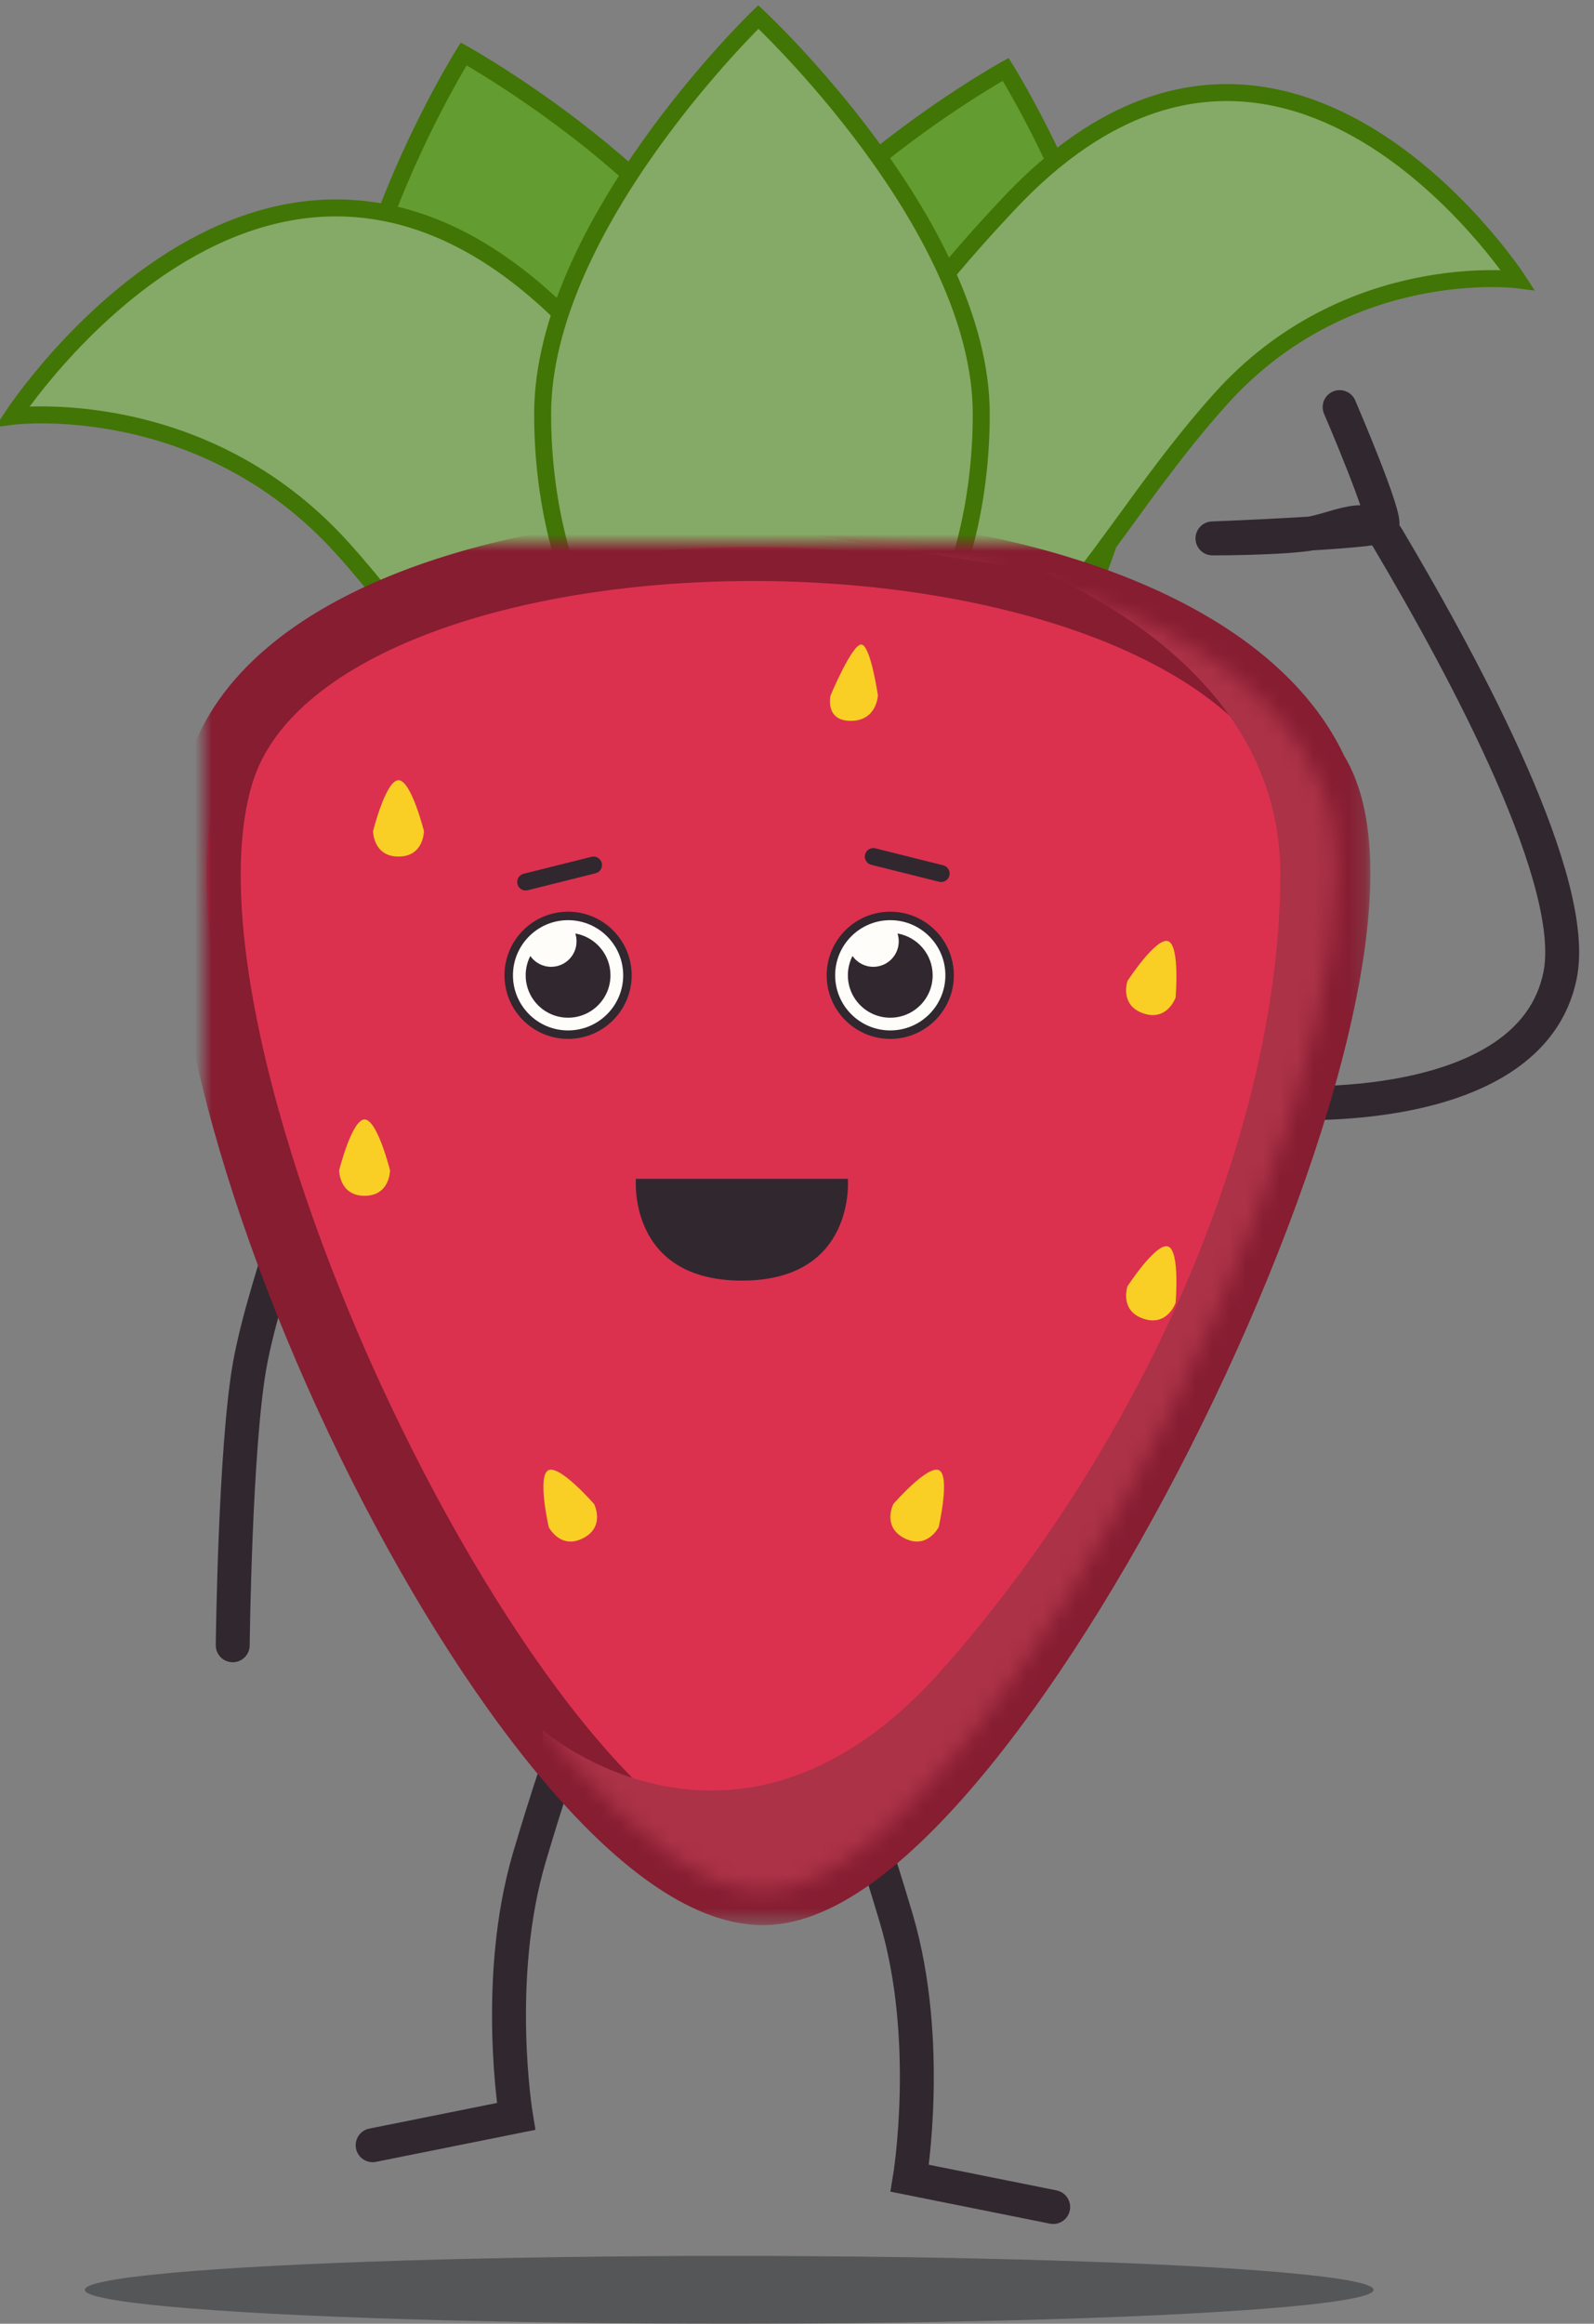 <?xml version="1.0" encoding="UTF-8"?>
<svg width="94px" height="137px" viewBox="0 0 94 137" version="1.1" xmlns="http://www.w3.org/2000/svg" xmlns:xlink="http://www.w3.org/1999/xlink">
    <rect x="0" y="0" width="94" height="137" fill="#808080" stroke="none"/>
    <!-- Generator: Sketch 42 (36781) - http://www.bohemiancoding.com/sketch -->
    <title>Strawberry</title>
    <desc>Created with Sketch.</desc>
    <defs>
        <path d="M33,79.5 C46.5,79.5 73,25.5 65.5,13.5 C57.238,-4.323 6.5,-4 1,13.5 C-4.5,31 19.5,79.5 33,79.5 Z" id="path-1"></path>
        <mask id="mask-3" maskContentUnits="userSpaceOnUse" maskUnits="objectBoundingBox" x="-2" y="-2" width="70.617" height="83.246">
            <rect x="-1.805" y="-1.746" width="70.617" height="83.246" fill="white"></rect>
            <use xlink:href="#path-1" fill="black"></use>
        </mask>
    </defs>
    <g id="Page-1" stroke="none" stroke-width="1" fill="none" fill-rule="evenodd">
        <g id="Strawberry" transform="translate(0, -2)">
            <path d="M26.68,100.47 C26.68,100.47 27.232,104.809 28.989,112.121 C30.746,119.433 35.953,125.771 35.953,125.771 L29.479,131.47" id="StrawberryLeg1" stroke="#31272F" stroke-width="2" stroke-linecap="round" transform="translate(31.316, 115.97) rotate(30) translate(-31.316, -115.97) "></path>
            <path d="M48.129,104.113 C48.129,104.113 48.681,108.453 50.438,115.765 C52.196,123.077 57.403,129.415 57.403,129.415 L50.928,135.113" id="StrawberryLeg2" stroke="#31272F" stroke-width="2" stroke-linecap="round" transform="translate(52.766, 119.613) scale(-1, 1) rotate(30) translate(-52.766, -119.613) "></path>
            <path d="M13.724,68 C13.724,68 17.355,77.598 18.224,82.5 C19.094,87.402 19.224,99 19.224,99" id="StrawberryArm1" stroke="#31272F" stroke-width="2" stroke-linecap="round" transform="translate(16.474, 83.5) scale(-1, 1) translate(-16.474, -83.5) "></path>
            <path d="M88.072,26.039 C88.072,26.039 73.342,25.007 71.624,33.539 C70.523,39.008 76.994,51.226 81.784,59.297 C82.881,61.145 84.728,59.786 86.624,59.539 C88.52,59.292 92.124,59.297 92.124,59.297 C92.124,59.297 82.48,59.671 82.124,60.039 C81.767,60.407 84.624,67.039 84.624,67.039" id="StrawberryArm2" stroke="#31272F" stroke-width="2" stroke-linecap="round" stroke-linejoin="round" transform="translate(81.812, 46.52) scale(-1, -1) translate(-81.812, -46.52) "></path>
            <g>
                <g id="Head" stroke="#417505">
                    <path d="M33.036,48.095 C33.036,48.095 45.757,35.85 45.757,24.689 C45.757,13.529 39.967,4.481 32.824,4.481 C25.682,4.481 19.891,13.529 19.891,24.689 C19.891,35.85 33.036,48.095 33.036,48.095 Z" id="Oval-8-Copy-5" fill="#639C31" transform="translate(32.824, 26.288) rotate(166) translate(-32.824, -26.288) "></path>
                    <path d="M54.036,49.003 C54.036,49.003 66.757,36.757 66.757,25.597 C66.757,14.436 60.967,5.388 53.824,5.388 C46.682,5.388 40.891,14.436 40.891,25.597 C40.891,36.757 54.036,49.003 54.036,49.003 Z" id="Oval-8-Copy-6" fill="#639C31" transform="translate(53.824, 27.196) scale(-1, 1) rotate(166) translate(-53.824, -27.196) "></path>
                    <path d="M55.035,42.293 C55.035,42.293 79.825,48.902 80.341,25.563 C80.856,2.223 73.736,4.464 66.593,4.464 C59.45,4.464 63.356,14.22 63.356,25.381 C63.356,36.541 55.035,42.293 55.035,42.293 Z" id="Oval-8-Copy-3" fill="#85A966" transform="translate(67.701, 23.781) rotate(222) translate(-67.701, -23.781) "></path>
                    <path d="M10.893,53.013 C10.893,53.013 38.473,60.366 39.046,34.4 C39.619,8.434 31.698,10.927 23.752,10.927 C15.805,10.927 20.151,21.781 20.151,34.198 C20.151,46.614 10.893,53.013 10.893,53.013 Z" id="Oval-8-Copy-4" fill="#85A966" transform="translate(24.985, 32.418) scale(-1, 1) rotate(222) translate(-24.985, -32.418) "></path>
                    <path d="M45.145,46.614 C45.145,46.614 57.866,34.369 57.866,23.208 C57.866,12.048 52.076,3 44.933,3 C37.79,3 32,12.048 32,23.208 C32,34.369 45.145,46.614 45.145,46.614 Z" id="Oval-8-Copy-2" fill="#85A966" transform="translate(44.933, 24.807) rotate(180) translate(-44.933, -24.807) "></path>
                </g>
                <g id="Body-+-Shadow" transform="translate(5, 34)">
                    <ellipse id="Oval-9" fill-opacity="0.464" fill="#24262A" cx="38" cy="103" rx="38" ry="2"></ellipse>
                    <g id="Body" transform="translate(7, 0)">
                        <mask id="mask-2" fill="white">
                            <use xlink:href="#path-1"></use>
                        </mask>
                        <g id="Triangle">
                            <use fill="#DB314E" fill-rule="evenodd" xlink:href="#path-1"></use>
                            <use stroke="#861D31" mask="url(#mask-3)" stroke-width="4" xlink:href="#path-1"></use>
                        </g>
                        <path d="M20,70 C20,70 31.5,80 43.5,66.5 C55.5,53 63.5,34.5 63.5,19.5 C63.5,4.5 43.5,-2.5 30,-2.5 C16.5,-2.5 80,6 80,6 L63.5,73.5 L20.5,87 L20,70 Z" id="Path-17" fill="#AB3247" mask="url(#mask-2)"></path>
                        <g id="EYE-2" mask="url(#mask-2)">
                            <g transform="translate(18, 19)">
                                <circle id="Oval-5" stroke="#31272F" stroke-width="0.5" fill="#FEFDF9" fill-rule="evenodd" cx="3.5" cy="6.5" r="3.5"></circle>
                                <path d="M1.273,5.363 C1.098,5.704 1,6.091 1,6.5 C1,7.881 2.119,9 3.5,9 C4.881,9 6,7.881 6,6.5 C6,5.265 5.104,4.239 3.927,4.036 C3.974,4.182 4,4.338 4,4.5 C4,5.328 3.328,6 2.5,6 C1.993,6 1.544,5.748 1.273,5.363 Z" id="Combined-Shape" stroke="none" fill="#31272F" fill-rule="evenodd"></path>
                                <path d="M1,1 L5,0" id="Path-4" stroke="#31272F" stroke-width="1" stroke-linecap="round" fill="none"></path>
                            </g>
                        </g>
                        <g id="EYE-2-Copy" mask="url(#mask-2)">
                            <g transform="translate(37, 18)">
                                <circle id="Oval-5" stroke="#31272F" stroke-width="0.5" fill="#FEFDF9" fill-rule="evenodd" cx="3.5" cy="7.5" r="3.5"></circle>
                                <path d="M1.273,6.363 C1.098,6.704 1,7.091 1,7.5 C1,8.881 2.119,10 3.5,10 C4.881,10 6,8.881 6,7.5 C6,6.265 5.104,5.239 3.927,5.036 C3.974,5.182 4,5.338 4,5.5 C4,6.328 3.328,7 2.5,7 C1.993,7 1.544,6.748 1.273,6.363 Z" id="Combined-Shape" stroke="none" fill="#31272F" fill-rule="evenodd"></path>
                                <path d="M2.5,0.5 L6.5,1.5" id="Path-4" stroke="#31272F" stroke-width="1" stroke-linecap="round" fill="none"></path>
                            </g>
                        </g>
                        <path d="M25.5,37.5 L38,37.5 C38,37.5 38.5,43.5 31.75,43.5 C25,43.5 25.5,37.5 25.5,37.5 Z" id="Path-15" fill="#31272F" mask="url(#mask-2)"></path>
                        <path d="M9.5,34 C8.75,34 8,37 8,37 C8,37 8,38.5 9.5,38.5 C11,38.5 11,37 11,37 C11,37 10.25,34 9.5,34 Z" id="Path-16" fill="#F9CF26" mask="url(#mask-2)"></path>
                        <path d="M21.358,54.436 C20.608,54.436 19.858,57.436 19.858,57.436 C19.858,57.436 19.858,58.936 21.358,58.936 C22.858,58.936 22.858,57.436 22.858,57.436 C22.858,57.436 22.108,54.436 21.358,54.436 Z" id="Path-16-Copy-4" fill="#F9CF26" mask="url(#mask-2)" transform="translate(21.358, 56.686) rotate(-27) translate(-21.358, -56.686) "></path>
                        <path d="M42.358,54.436 C41.608,54.436 40.858,57.436 40.858,57.436 C40.858,57.436 40.858,58.936 42.358,58.936 C43.858,58.936 43.858,57.436 43.858,57.436 C43.858,57.436 43.108,54.436 42.358,54.436 Z" id="Path-16-Copy-5" fill="#F9CF26" mask="url(#mask-2)" transform="translate(42.358, 56.686) scale(-1, 1) rotate(-27) translate(-42.358, -56.686) "></path>
                        <path d="M56.151,23.366 C55.401,23.366 54.651,26.366 54.651,26.366 C54.651,26.366 54.651,27.866 56.151,27.866 C57.651,27.866 57.651,26.366 57.651,26.366 C57.651,26.366 56.901,23.366 56.151,23.366 Z" id="Path-16-Copy-3" fill="#F9CF26" mask="url(#mask-2)" transform="translate(56.151, 25.616) rotate(19) translate(-56.151, -25.616) "></path>
                        <path d="M56.151,41.366 C55.401,41.366 54.651,44.366 54.651,44.366 C54.651,44.366 54.651,45.866 56.151,45.866 C57.651,45.866 57.651,44.366 57.651,44.366 C57.651,44.366 56.901,41.366 56.151,41.366 Z" id="Path-16-Copy-6" fill="#F9CF26" mask="url(#mask-2)" transform="translate(56.151, 43.616) rotate(19) translate(-56.151, -43.616) "></path>
                        <path d="M38.786,6 C38.236,6 36.979,9 36.979,9 C36.979,9 36.626,10.5 38.169,10.5 C39.712,10.5 39.77,9 39.77,9 C39.77,9 39.336,6 38.786,6 Z" id="Path-16-Copy-2" fill="#F9CF26" mask="url(#mask-2)"></path>
                        <path d="M11.5,14 C10.75,14 10,17 10,17 C10,17 10,18.5 11.5,18.5 C13,18.5 13,17 13,17 C13,17 12.25,14 11.5,14 Z" id="Path-16-Copy" fill="#F9CF26" mask="url(#mask-2)"></path>
                    </g>
                </g>
            </g>
        </g>
    </g>
</svg>